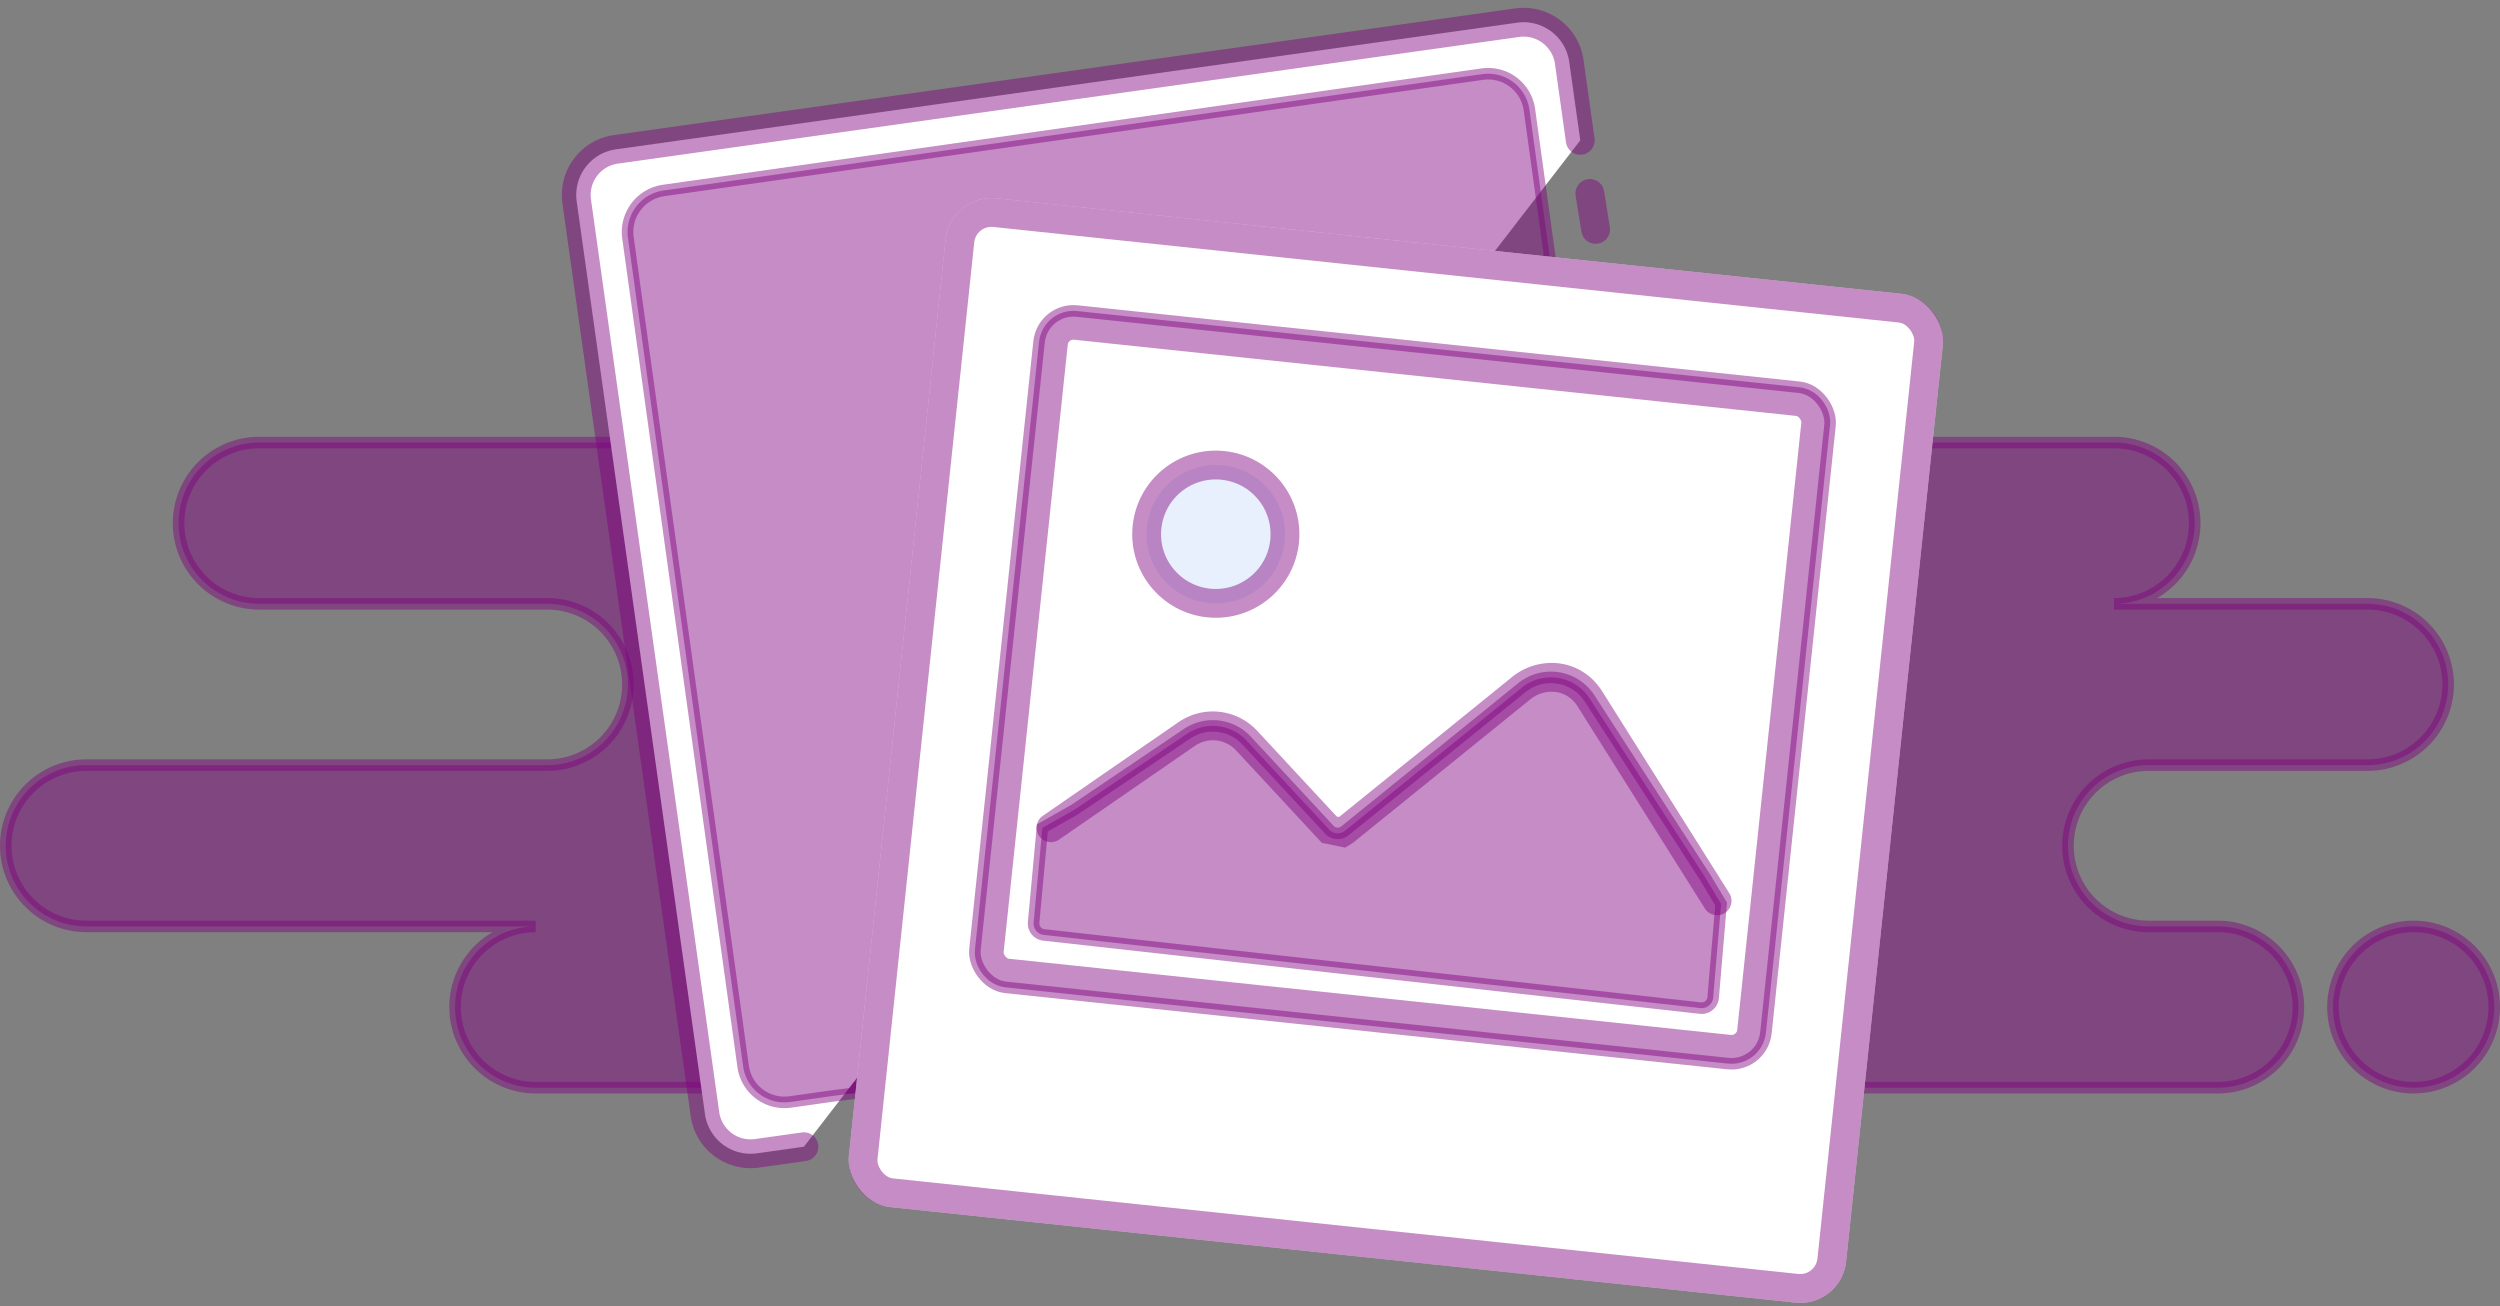<svg xmlns="http://www.w3.org/2000/svg" width="217" height="113.403" viewBox="0 0 217 113.403">
  <rect x="0" y="0" width="217" height="113.403" fill="#808080" stroke="none"/>
  <g id="EmptyState" transform="translate(0.5 1.412)">
    <path id="Background" d="M202,63a7,7,0,1,1,7,7A7,7,0,0,1,202,63Zm-62,7a7.037,7.037,0,0,1-1.5-.161A7.043,7.043,0,0,1,137,70H46a7,7,0,1,1,0-14H7A7,7,0,1,1,7,42H47a7,7,0,0,0,0-14H22a7,7,0,0,1,0-14H62A7,7,0,1,1,62,0h57a7,7,0,0,1,0,14h64a7,7,0,1,1,0,14h22a7,7,0,1,1,0,14H186a7,7,0,1,0,0,14h6a7,7,0,0,1,0,14Z" transform="translate(0 23)" fill="rgba(128,0,128,0.45)" stroke="rgba(128,0,128,0.45)" stroke-width="1"/>
    <g id="Photo2" transform="translate(48.983 -0.013)">
      <path id="Rectangle" d="M78.89,0H83a4,4,0,0,1,4,4V84a4,4,0,0,1-4,4H4a4,4,0,0,1-4-4s0-5.115,0-6.875" transform="translate(98.418 87.157) rotate(172)" fill="#fff"/>
      <path id="Rectangle-2" data-name="Rectangle" d="M17.823,88.725l-3.7.525a3.618,3.618,0,0,1-4.1-3.085l-10-71.925a3.646,3.646,0,0,1,3.1-4.107L74.17.037a3.618,3.618,0,0,1,4.1,3.085L79.125,9.3q.07.5,9.206,66.6a4.038,4.038,0,0,1-3.408,4.566l-.071.009Z" transform="translate(5 5)" fill="rgba(128,0,128,0.45)" stroke="rgba(128,0,128,0.45)" stroke-width="1"/>
      <path id="Rectangle-3" data-name="Rectangle" d="M78.89,0H83a4,4,0,0,1,4,4V84a4,4,0,0,1-4,4H4a4,4,0,0,1-4-4s0-5.115,0-6.875" transform="translate(98.418 87.157) rotate(172)" fill="none" stroke="rgba(128,0,128,0.45)" stroke-linecap="round" stroke-miterlimit="10" stroke-width="2.5"/>
      <path id="Line" d="M.25,0l.5,3.12" transform="translate(88.267 15.393)" fill="none" stroke="rgba(128,0,128,0.45)" stroke-linecap="round" stroke-miterlimit="10" stroke-width="2.5"/>
    </g>
    <g id="Photo1" transform="translate(72.159 14.686)">
      <g id="Rectangle-4" data-name="Rectangle" transform="matrix(0.995, 0.105, -0.105, 0.995, 9.838, 0.694)" fill="#fff" stroke="rgba(128,0,128,0.45)" stroke-miterlimit="10" stroke-width="2.5">
        <rect width="87" height="88" rx="4" stroke="none"/>
        <rect x="1.25" y="1.25" width="84.5" height="85.5" rx="2.75" fill="none"/>
      </g>
      <rect id="Rectangle-5" data-name="Rectangle" width="69" height="59" rx="3" transform="matrix(0.995, 0.105, -0.105, 0.995, 17.847, 10.586)" fill="#fff" stroke="rgba(128,0,128,0.45)" stroke-width="1"/>
      <path id="Path_2" data-name="Path 2" d="M2.576,17.776l9.053-7.6a4,4,0,0,1,5.2.051l7.942,6.931a1,1,0,0,0,1.365-.047L40.093,3.15a4,4,0,0,1,5.943.317l11.54,14.309L59.251,20l.167,8.152a1,1,0,0,1-1.006,1.02L1.1,28.837a1,1,0,0,1-.994-.987L0,19.617Z" transform="matrix(0.995, 0.105, -0.105, 0.995, 19.878, 36.245)" fill="rgba(128,0,128,0.45)" stroke="rgba(128,0,128,0.45)" stroke-width="1"/>
      <g id="Rectangle-6" data-name="Rectangle" transform="matrix(0.995, 0.105, -0.105, 0.995, 17.847, 10.586)" fill="none" stroke="rgba(128,0,128,0.45)" stroke-miterlimit="10" stroke-width="2.5">
        <rect width="69" height="59" rx="3" stroke="none"/>
        <rect x="1.25" y="1.25" width="66.5" height="56.5" rx="1.75" fill="none"/>
      </g>
      <circle id="Oval" cx="6" cy="6" r="6" transform="matrix(0.995, 0.105, -0.105, 0.995, 27.533, 23.67)" fill="#e8f0fe" stroke="rgba(128,0,128,0.45)" stroke-miterlimit="10" stroke-width="2.5"/>
      <path id="Path_2-2" data-name="Path 2" d="M0,17.547,10.892,8.2a4,4,0,0,1,5.2.051l7.942,6.931,1.161.111.2-.158L31.96,8.573l.106-.106.342-.342,6.949-6.953A4.2,4.2,0,0,1,41.784.02a3.844,3.844,0,0,1,3.229,1.151,4,4,0,0,1,.286.318l12.839,16.3" transform="matrix(0.995, 0.105, -0.105, 0.995, 20.404, 38.288)" fill="none" stroke="rgba(128,0,128,0.45)" stroke-linecap="round" stroke-miterlimit="10" stroke-width="2.5"/>
    </g>
  </g>
</svg>
